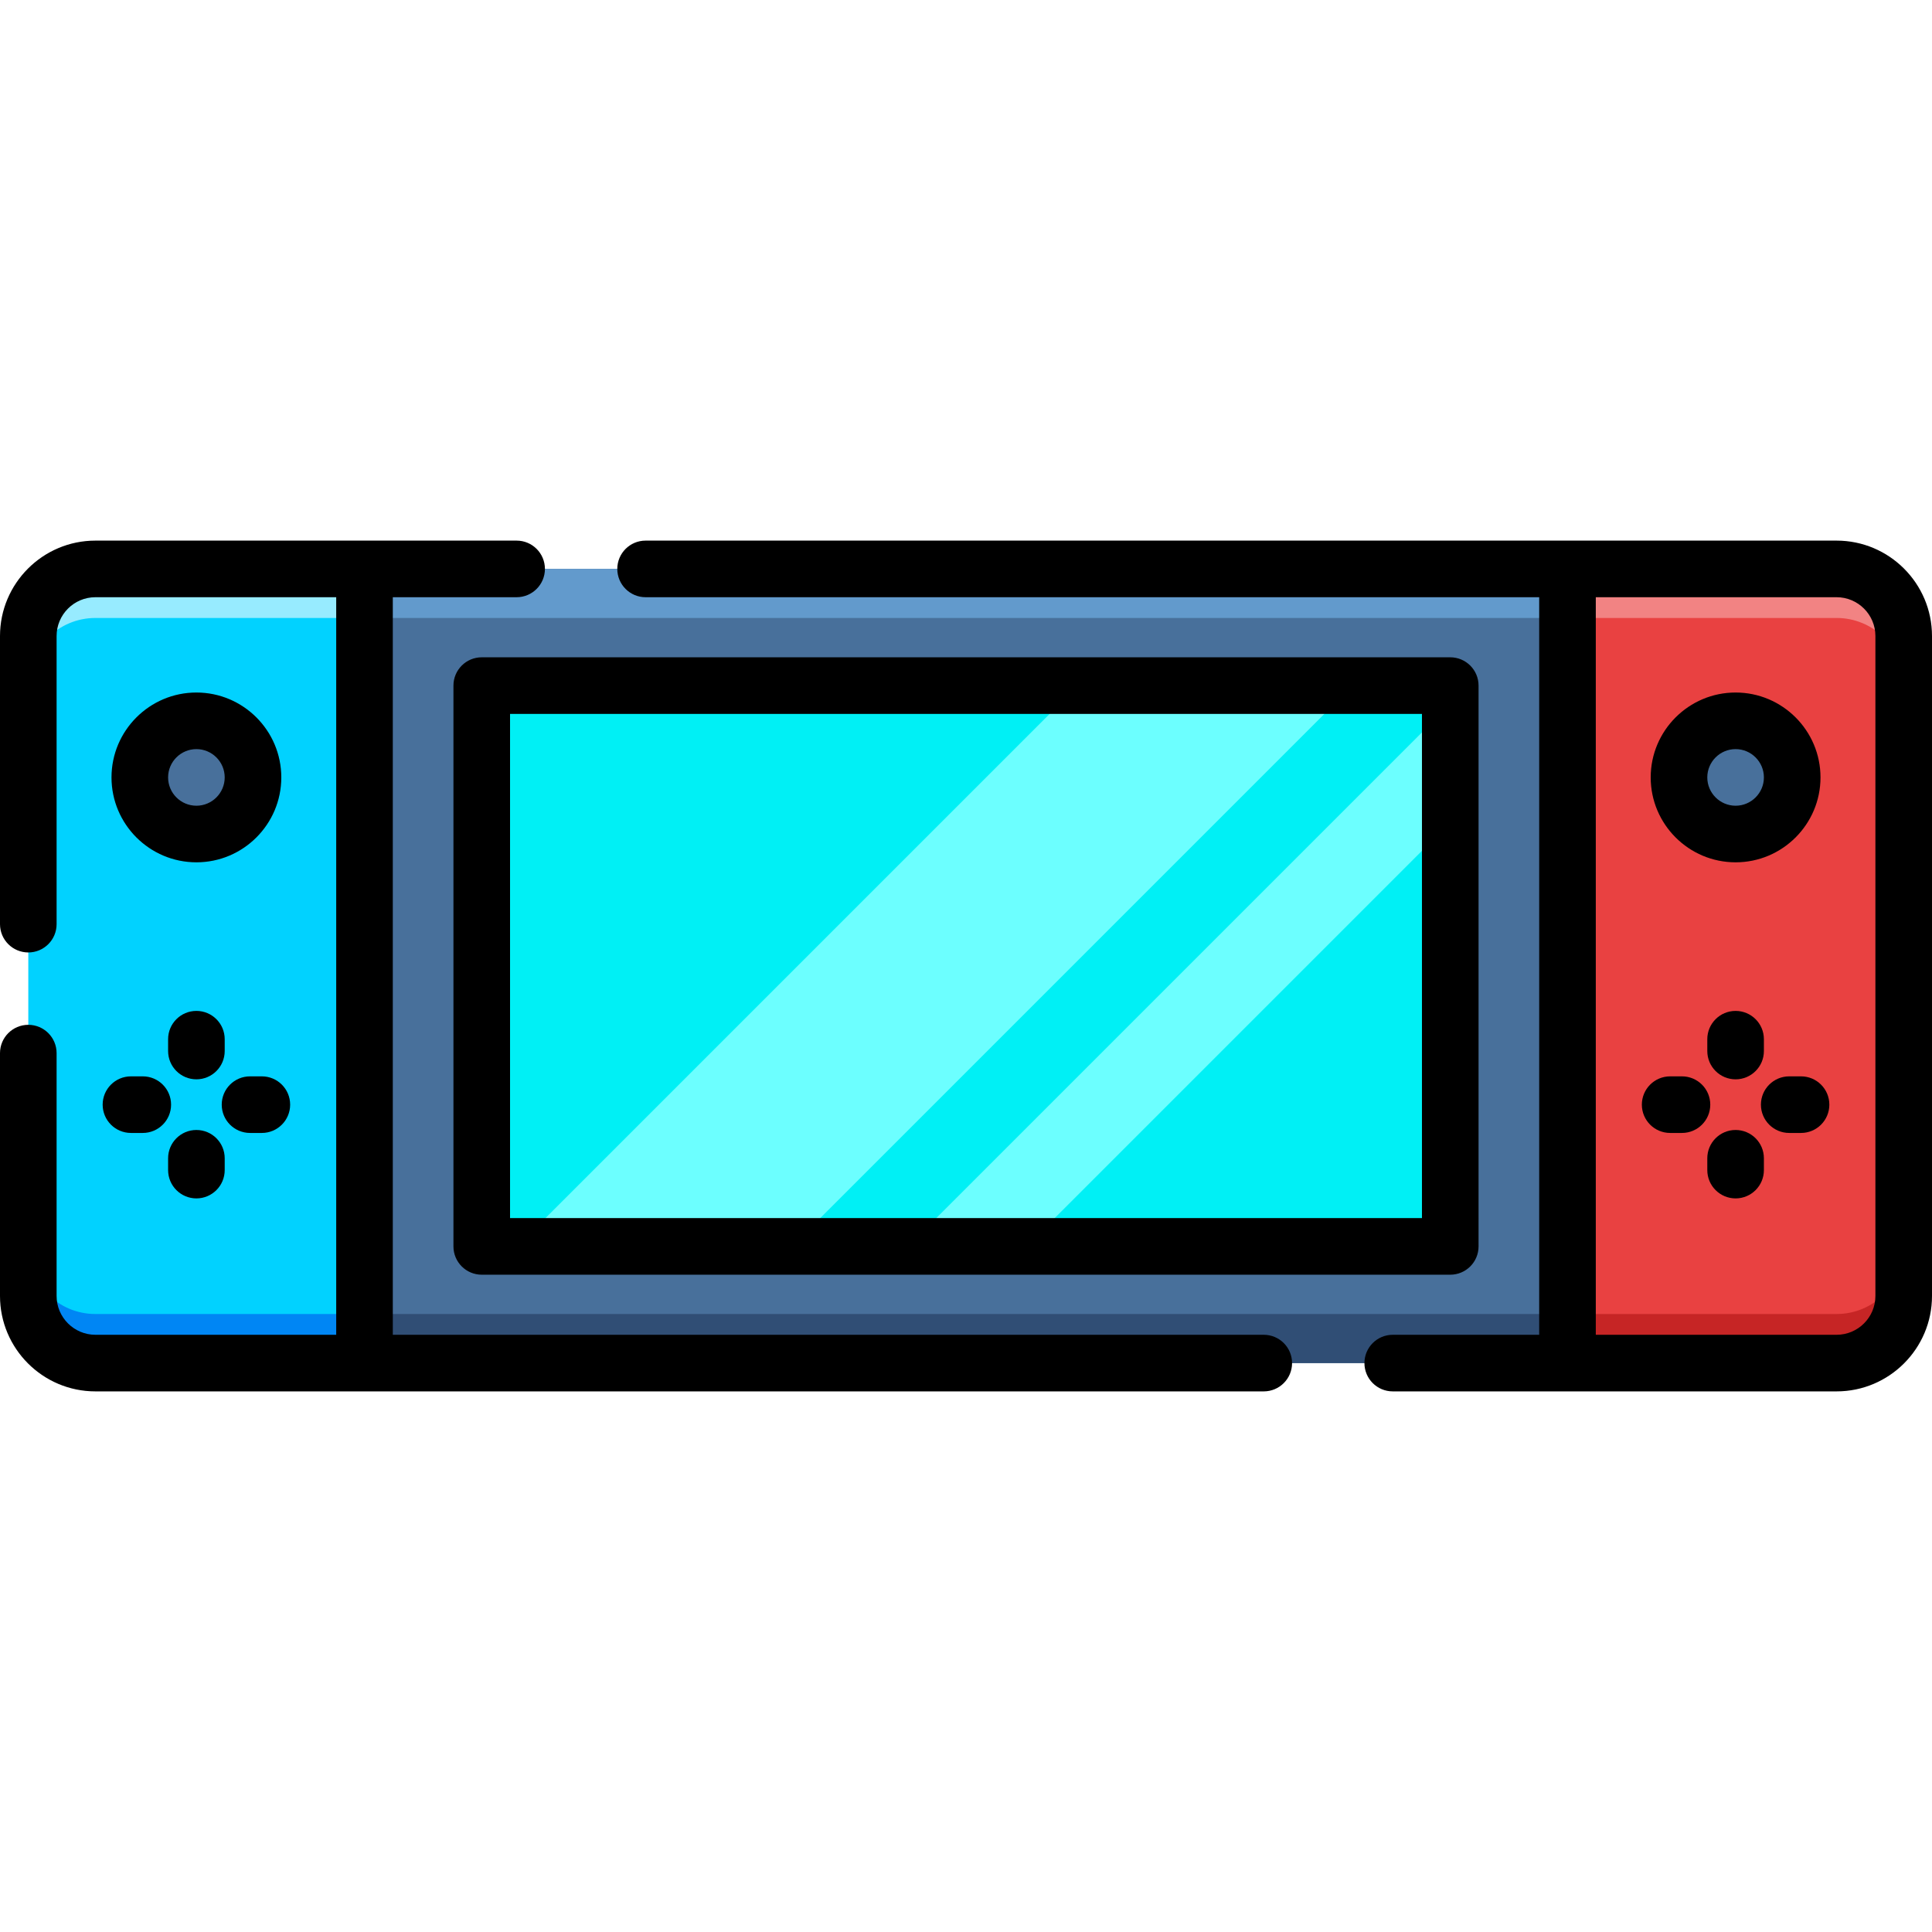 <?xml version="1.0" encoding="iso-8859-1"?>
<!-- Generator: Adobe Illustrator 19.0.0, SVG Export Plug-In . SVG Version: 6.00 Build 0)  -->
<svg xmlns="http://www.w3.org/2000/svg" xmlns:xlink="http://www.w3.org/1999/xlink" version="1.1" id="Layer_1" x="0px" y="0px" viewBox="0 0 512 512" style="enable-background:new 0 0 512 512;" xml:space="preserve" width="512" height="512">
<g id="XMLID_3105_">
	<g id="XMLID_3106_">
		<rect id="XMLID_3109_" x="77.404" y="150.768" style="fill:#48709B;" width="357.191" height="210.464"/>
		<rect id="XMLID_3113_" x="77.4" y="150.767" style="fill:#629ACC;" width="357.2" height="13"/>
		<rect id="XMLID_3117_" x="77.4" y="348.228" style="fill:#304E75;" width="357.2" height="13"/>
		<g id="XMLID_3123_">
			<g id="XMLID_3125_">
				<path id="XMLID_3128_" style="fill:#01D2FF;" d="M96.598,361.23h-71.31c-9.824,0-17.787-7.964-17.787-17.787v-174.89      c0-9.824,7.964-17.787,17.787-17.787h71.31V361.23z"/>
				<path id="XMLID_3133_" style="fill:#97EBFF;" d="M96.6,150.767v13H25.29c-9.83,0-17.79,7.96-17.79,17.79v-13      c0-9.83,7.96-17.79,17.79-17.79H96.6z"/>
				<path id="XMLID_3136_" style="fill:#0086F4;" d="M96.6,348.228v13H25.29c-9.83,0-17.79-7.96-17.79-17.78v-13      c0,9.82,7.96,17.78,17.79,17.78H96.6z"/>
			</g>
			<g id="XMLID_3137_">
				<path id="XMLID_3141_" style="fill:#E94141;" d="M415.402,361.23h71.31c9.824,0,17.787-7.964,17.787-17.787v-174.89      c0-9.824-7.964-17.787-17.787-17.787h-71.31V361.23z"/>
				<path id="XMLID_3143_" style="fill:#F28383;" d="M504.5,168.557v13c0-9.83-7.96-17.79-17.79-17.79H415.4v-13h71.31      C496.54,150.767,504.5,158.728,504.5,168.557z"/>
				<path id="XMLID_3144_" style="fill:#C62525;" d="M504.5,330.448v13c0,9.82-7.96,17.78-17.79,17.78H415.4v-13h71.31      C496.54,348.228,504.5,340.267,504.5,330.448z"/>
			</g>
		</g>
		<rect id="XMLID_3149_" x="127.67" y="181.688" style="fill:#00F0F5;" width="256.66" height="148.62"/>
		<polygon id="XMLID_3151_" style="fill:#6CFFFF;" points="384.33,186.598 384.33,217.978 272,330.307 240.62,330.307   "/>
		<polygon id="XMLID_3153_" style="fill:#6CFFFF;" points="358.48,181.688 209.87,330.307 137.05,330.307 285.67,181.688   "/>
		<g id="XMLID_3154_">
			<circle id="XMLID_3161_" style="fill:#48709B;" cx="459.951" cy="206.024" r="15"/>
		</g>
		<g id="XMLID_3163_">
			<circle id="XMLID_3169_" style="fill:#48709B;" cx="52.049" cy="206.024" r="15"/>
		</g>
	</g>
	<g id="XMLID_3170_">
		<path id="XMLID_3171_" d="M334.911,353.732H104.098V158.268h32.813c4.142,0,7.5-3.358,7.5-7.5s-3.358-7.5-7.5-7.5H25.287    C11.344,143.268,0,154.612,0,168.555v76.355c0,4.142,3.358,7.5,7.5,7.5s7.5-3.358,7.5-7.5v-76.355    c0-5.672,4.615-10.287,10.287-10.287h63.811v195.464H25.287c-5.672,0-10.287-4.615-10.287-10.287v-64.357    c0-4.142-3.358-7.5-7.5-7.5s-7.5,3.358-7.5,7.5v64.357c0,13.943,11.344,25.287,25.287,25.287h309.624c4.142,0,7.5-3.358,7.5-7.5    S339.053,353.732,334.911,353.732z"/>
		<path id="XMLID_3173_" d="M486.713,143.268H171.089c-4.142,0-7.5,3.358-7.5,7.5s3.358,7.5,7.5,7.5h236.813v195.464h-38.813    c-4.142,0-7.5,3.358-7.5,7.5s3.358,7.5,7.5,7.5h117.624c13.943,0,25.287-11.344,25.287-25.287v-174.89    C512,154.612,500.656,143.268,486.713,143.268z M497,343.445c0,5.672-4.615,10.287-10.287,10.287h-52.117h-11.693V158.268h63.811    c5.672,0,10.287,4.615,10.287,10.287V343.445z"/>
		<path id="XMLID_3179_" d="M120.167,181.691v148.619c0,4.142,3.358,7.5,7.5,7.5h256.667c4.142,0,7.5-3.358,7.5-7.5V181.691    c0-4.142-3.358-7.5-7.5-7.5H127.667C123.524,174.191,120.167,177.549,120.167,181.691z M135.167,189.191h241.667v133.619H135.167    V189.191z"/>
		<path id="XMLID_3184_" d="M459.951,228.524c12.407,0,22.5-10.093,22.5-22.5s-10.093-22.5-22.5-22.5s-22.5,10.093-22.5,22.5    S447.544,228.524,459.951,228.524z M459.951,198.524c4.136,0,7.5,3.364,7.5,7.5s-3.364,7.5-7.5,7.5s-7.5-3.364-7.5-7.5    S455.815,198.524,459.951,198.524z"/>
		<path id="XMLID_3192_" d="M52.049,183.524c-12.407,0-22.5,10.093-22.5,22.5s10.093,22.5,22.5,22.5s22.5-10.093,22.5-22.5    S64.456,183.524,52.049,183.524z M52.049,213.524c-4.136,0-7.5-3.364-7.5-7.5s3.364-7.5,7.5-7.5s7.5,3.364,7.5,7.5    S56.185,213.524,52.049,213.524z"/>
		<path id="XMLID_3198_" d="M59.549,278.533v-3.133c0-4.142-3.358-7.5-7.5-7.5s-7.5,3.358-7.5,7.5v3.133c0,4.142,3.358,7.5,7.5,7.5    S59.549,282.676,59.549,278.533z"/>
		<path id="XMLID_3199_" d="M44.549,310.089c0,4.142,3.358,7.5,7.5,7.5s7.5-3.358,7.5-7.5v-3.133c0-4.142-3.358-7.5-7.5-7.5    s-7.5,3.358-7.5,7.5V310.089z"/>
		<path id="XMLID_3200_" d="M66.26,300.244h3.133c4.142,0,7.5-3.358,7.5-7.5s-3.358-7.5-7.5-7.5H66.26c-4.142,0-7.5,3.358-7.5,7.5    S62.118,300.244,66.26,300.244z"/>
		<path id="XMLID_3201_" d="M27.205,292.744c0,4.142,3.358,7.5,7.5,7.5h3.133c4.142,0,7.5-3.358,7.5-7.5s-3.358-7.5-7.5-7.5h-3.133    C30.563,285.244,27.205,288.602,27.205,292.744z"/>
		<path id="XMLID_3202_" d="M452.451,275.401v3.133c0,4.142,3.358,7.5,7.5,7.5s7.5-3.358,7.5-7.5v-3.133c0-4.142-3.358-7.5-7.5-7.5    S452.451,271.259,452.451,275.401z"/>
		<path id="XMLID_3207_" d="M459.951,299.456c-4.142,0-7.5,3.358-7.5,7.5v3.133c0,4.142,3.358,7.5,7.5,7.5s7.5-3.358,7.5-7.5v-3.133    C467.451,302.814,464.093,299.456,459.951,299.456z"/>
		<path id="XMLID_3210_" d="M477.295,285.244h-3.133c-4.142,0-7.5,3.358-7.5,7.5s3.358,7.5,7.5,7.5h3.133c4.142,0,7.5-3.358,7.5-7.5    S481.437,285.244,477.295,285.244z"/>
		<path id="XMLID_3211_" d="M445.74,285.244h-3.133c-4.142,0-7.5,3.358-7.5,7.5s3.358,7.5,7.5,7.5h3.133c4.142,0,7.5-3.358,7.5-7.5    S449.882,285.244,445.74,285.244z"/>
	</g>
</g>















</svg>
